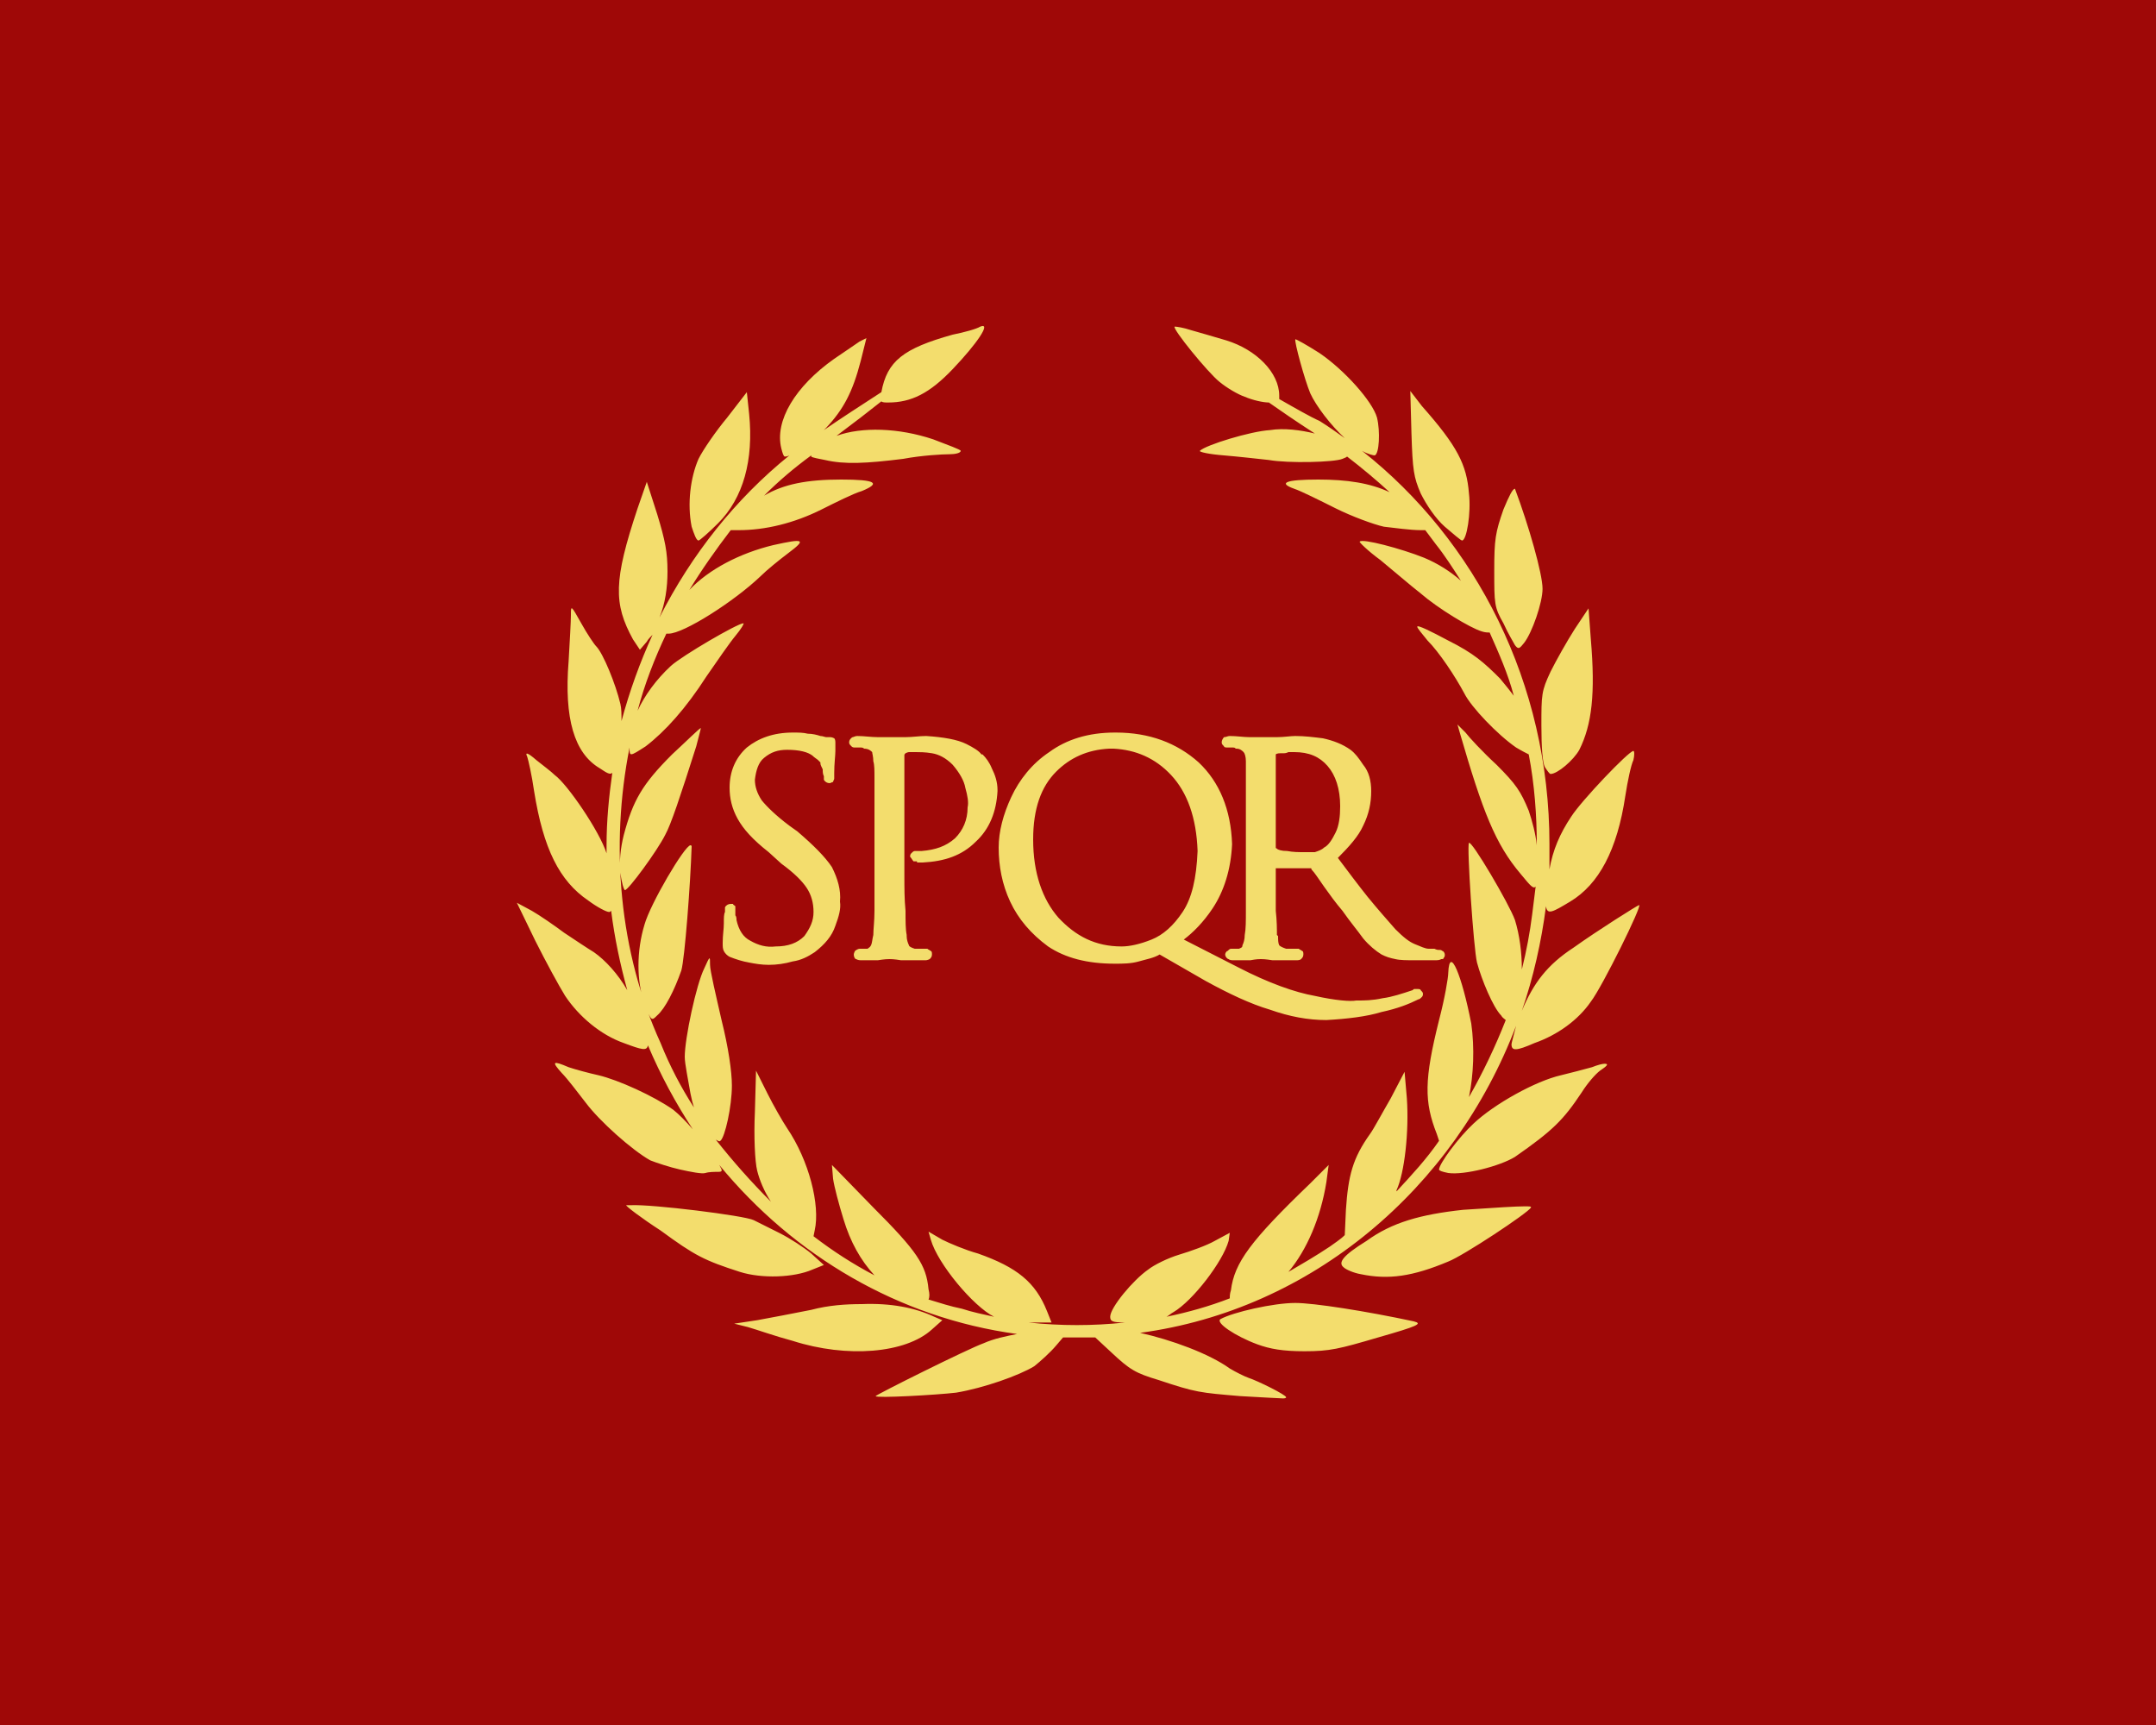 <?xml version="1.0"?>
<svg xmlns="http://www.w3.org/2000/svg" xmlns:xlink="http://www.w3.org/1999/xlink" version="1.1" width="450" height="360" viewBox="0 0 450 360">
<!-- Generated by Kreative Vexillo v1.0 -->
<style>
.gold{fill:rgb(243,221,109);}
.red{fill:rgb(159,8,7);}
</style>
<defs>
<path id="spqr" d="M 0.584 0.034 C 0.584 0.034 0.584 0.034 0.584 0.034 C 0.582 0.036 0.613 0.074 0.623 0.082 C 0.629 0.087 0.639 0.093 0.645 0.095 C 0.652 0.098 0.661 0.1 0.666 0.1 C 0.676 0.107 0.689 0.116 0.706 0.127 C 0.694 0.124 0.679 0.122 0.667 0.124 C 0.65 0.125 0.611 0.137 0.606 0.142 C 0.605 0.143 0.614 0.145 0.627 0.146 C 0.639 0.147 0.657 0.149 0.666 0.15 C 0.683 0.153 0.723 0.152 0.73 0.149 C 0.732 0.148 0.733 0.148 0.734 0.147 C 0.747 0.157 0.759 0.167 0.771 0.178 C 0.754 0.17 0.734 0.167 0.709 0.167 C 0.68 0.167 0.674 0.17 0.688 0.175 C 0.694 0.177 0.71 0.185 0.724 0.192 C 0.738 0.199 0.757 0.206 0.766 0.208 C 0.775 0.209 0.789 0.211 0.798 0.211 L 0.802 0.211 C 0.805 0.215 0.808 0.219 0.811 0.223 C 0.819 0.233 0.826 0.244 0.833 0.255 C 0.824 0.247 0.813 0.24 0.801 0.235 C 0.781 0.227 0.747 0.218 0.745 0.221 C 0.744 0.221 0.752 0.229 0.763 0.237 C 0.774 0.246 0.789 0.259 0.798 0.266 C 0.813 0.279 0.841 0.296 0.851 0.299 C 0.854 0.3 0.856 0.3 0.858 0.3 C 0.866 0.318 0.874 0.336 0.879 0.355 C 0.876 0.351 0.872 0.346 0.867 0.34 C 0.853 0.326 0.844 0.318 0.822 0.307 C 0.807 0.299 0.795 0.293 0.795 0.295 C 0.795 0.296 0.799 0.301 0.804 0.307 C 0.814 0.317 0.828 0.338 0.836 0.353 C 0.842 0.365 0.865 0.389 0.881 0.4 C 0.886 0.403 0.89 0.405 0.892 0.406 C 0.897 0.432 0.899 0.459 0.899 0.485 C 0.898 0.475 0.895 0.464 0.892 0.455 C 0.885 0.438 0.881 0.432 0.864 0.415 C 0.852 0.404 0.84 0.391 0.837 0.387 L 0.83 0.38 L 0.832 0.387 C 0.852 0.456 0.863 0.484 0.885 0.51 C 0.894 0.521 0.896 0.523 0.898 0.521 C 0.897 0.529 0.896 0.537 0.895 0.545 C 0.893 0.561 0.89 0.577 0.886 0.593 C 0.886 0.578 0.884 0.563 0.88 0.55 C 0.875 0.536 0.842 0.48 0.84 0.483 C 0.838 0.485 0.844 0.575 0.847 0.587 C 0.851 0.602 0.861 0.626 0.868 0.633 C 0.869 0.635 0.871 0.636 0.872 0.637 C 0.863 0.66 0.852 0.683 0.84 0.704 C 0.844 0.685 0.845 0.661 0.842 0.64 C 0.834 0.599 0.823 0.571 0.822 0.596 C 0.822 0.6 0.819 0.618 0.814 0.637 C 0.801 0.689 0.801 0.708 0.812 0.736 L 0.814 0.742 C 0.803 0.758 0.79 0.772 0.777 0.786 C 0.777 0.785 0.777 0.785 0.777 0.785 C 0.784 0.77 0.788 0.734 0.786 0.705 L 0.784 0.682 L 0.772 0.705 C 0.765 0.717 0.757 0.732 0.754 0.736 C 0.739 0.757 0.735 0.772 0.733 0.802 L 0.732 0.824 C 0.728 0.828 0.723 0.831 0.719 0.834 C 0.707 0.842 0.695 0.849 0.683 0.856 C 0.699 0.837 0.711 0.809 0.716 0.778 L 0.718 0.763 L 0.702 0.779 C 0.65 0.829 0.636 0.848 0.633 0.872 C 0.632 0.875 0.632 0.877 0.632 0.879 C 0.614 0.886 0.596 0.891 0.577 0.895 C 0.579 0.894 0.581 0.892 0.583 0.891 C 0.6 0.881 0.626 0.847 0.631 0.829 L 0.632 0.822 L 0.619 0.829 C 0.612 0.833 0.598 0.838 0.588 0.841 S 0.566 0.85 0.561 0.854 C 0.548 0.863 0.528 0.887 0.528 0.895 C 0.528 0.899 0.53 0.9 0.541 0.9 C 0.513 0.903 0.485 0.903 0.457 0.9 C 0.458 0.9 0.458 0.9 0.459 0.9 L 0.477 0.9 L 0.473 0.89 C 0.463 0.865 0.447 0.852 0.413 0.84 C 0.402 0.837 0.388 0.831 0.382 0.828 L 0.37 0.821 L 0.372 0.828 C 0.378 0.849 0.409 0.886 0.427 0.895 C 0.418 0.893 0.408 0.891 0.399 0.888 C 0.389 0.886 0.38 0.883 0.37 0.88 C 0.371 0.878 0.371 0.875 0.37 0.871 C 0.368 0.85 0.36 0.838 0.322 0.8 L 0.286 0.763 L 0.287 0.775 C 0.288 0.782 0.292 0.797 0.296 0.81 C 0.302 0.83 0.311 0.846 0.323 0.859 C 0.304 0.849 0.287 0.838 0.27 0.825 L 0.271 0.82 C 0.276 0.798 0.266 0.759 0.247 0.731 C 0.243 0.725 0.235 0.711 0.23 0.701 L 0.22 0.681 L 0.219 0.717 C 0.218 0.738 0.219 0.76 0.221 0.768 C 0.223 0.776 0.227 0.786 0.233 0.795 C 0.216 0.778 0.2 0.76 0.185 0.741 C 0.187 0.742 0.188 0.743 0.189 0.742 C 0.193 0.739 0.199 0.712 0.199 0.694 C 0.199 0.682 0.196 0.661 0.19 0.637 C 0.185 0.615 0.18 0.594 0.18 0.589 C 0.18 0.581 0.18 0.581 0.175 0.592 C 0.168 0.606 0.158 0.653 0.158 0.669 C 0.158 0.675 0.161 0.689 0.163 0.701 C 0.164 0.706 0.165 0.71 0.166 0.713 C 0.155 0.696 0.145 0.677 0.137 0.657 C 0.101 0.578 0.093 0.486 0.11 0.4 C 0.11 0.408 0.11 0.408 0.124 0.399 C 0.141 0.386 0.159 0.366 0.177 0.338 C 0.186 0.325 0.197 0.309 0.202 0.303 S 0.21 0.292 0.209 0.292 C 0.204 0.292 0.156 0.32 0.146 0.329 C 0.133 0.341 0.123 0.355 0.117 0.368 C 0.123 0.345 0.132 0.322 0.142 0.301 C 0.142 0.301 0.143 0.301 0.144 0.301 C 0.157 0.301 0.201 0.273 0.224 0.251 C 0.229 0.246 0.24 0.237 0.248 0.231 C 0.264 0.219 0.262 0.218 0.235 0.224 C 0.206 0.231 0.179 0.245 0.162 0.263 C 0.173 0.245 0.185 0.228 0.198 0.211 H 0.205 C 0.228 0.211 0.253 0.205 0.277 0.193 C 0.289 0.187 0.305 0.179 0.312 0.177 C 0.329 0.17 0.324 0.167 0.294 0.167 C 0.264 0.167 0.244 0.171 0.227 0.181 C 0.24 0.168 0.253 0.157 0.268 0.146 C 0.268 0.146 0.268 0.146 0.268 0.147 C 0.269 0.148 0.275 0.149 0.28 0.15 C 0.297 0.154 0.316 0.153 0.348 0.149 C 0.364 0.146 0.382 0.145 0.388 0.145 C 0.393 0.145 0.398 0.144 0.398 0.142 C 0.398 0.141 0.387 0.137 0.374 0.132 C 0.344 0.122 0.312 0.121 0.29 0.129 C 0.306 0.117 0.319 0.107 0.329 0.099 C 0.33 0.1 0.332 0.1 0.335 0.1 C 0.355 0.1 0.371 0.092 0.391 0.071 C 0.412 0.049 0.425 0.03 0.415 0.034 C 0.412 0.036 0.401 0.039 0.391 0.041 C 0.348 0.053 0.334 0.064 0.329 0.091 C 0.329 0.091 0.329 0.091 0.329 0.091 C 0.312 0.102 0.292 0.115 0.279 0.124 C 0.28 0.123 0.28 0.123 0.281 0.122 C 0.296 0.106 0.304 0.091 0.311 0.064 L 0.316 0.044 L 0.31 0.047 C 0.307 0.049 0.297 0.056 0.288 0.062 C 0.254 0.086 0.236 0.116 0.242 0.14 C 0.243 0.144 0.244 0.147 0.245 0.147 C 0.246 0.147 0.247 0.147 0.249 0.146 C 0.202 0.184 0.164 0.232 0.136 0.287 C 0.141 0.275 0.143 0.261 0.143 0.247 C 0.143 0.23 0.141 0.22 0.134 0.197 L 0.125 0.169 L 0.117 0.192 C 0.096 0.255 0.096 0.275 0.113 0.306 L 0.119 0.315 L 0.125 0.308 C 0.126 0.306 0.128 0.304 0.13 0.302 C 0.119 0.326 0.11 0.351 0.103 0.377 C 0.103 0.371 0.103 0.366 0.102 0.362 C 0.098 0.345 0.087 0.318 0.081 0.312 C 0.079 0.31 0.073 0.301 0.068 0.292 C 0.059 0.276 0.059 0.276 0.059 0.285 C 0.059 0.29 0.058 0.308 0.057 0.325 C 0.053 0.375 0.062 0.405 0.084 0.418 C 0.09 0.422 0.093 0.424 0.095 0.422 C 0.092 0.443 0.09 0.464 0.09 0.485 C 0.09 0.487 0.09 0.49 0.09 0.492 C 0.084 0.473 0.056 0.432 0.045 0.424 C 0.042 0.421 0.034 0.415 0.029 0.411 C 0.021 0.404 0.019 0.404 0.021 0.408 C 0.022 0.411 0.025 0.424 0.027 0.438 C 0.035 0.488 0.049 0.516 0.074 0.533 C 0.082 0.539 0.09 0.543 0.092 0.543 C 0.093 0.543 0.093 0.543 0.094 0.542 C 0.097 0.566 0.102 0.589 0.108 0.611 C 0.1 0.597 0.089 0.585 0.079 0.578 C 0.074 0.575 0.062 0.567 0.053 0.561 C 0.045 0.555 0.032 0.546 0.025 0.542 L 0.012 0.535 L 0.028 0.568 C 0.037 0.586 0.049 0.608 0.054 0.616 C 0.066 0.634 0.085 0.65 0.105 0.657 C 0.121 0.663 0.125 0.664 0.126 0.659 C 0.137 0.685 0.15 0.709 0.165 0.732 C 0.159 0.725 0.153 0.719 0.148 0.715 C 0.131 0.703 0.1 0.689 0.083 0.685 C 0.074 0.683 0.063 0.68 0.057 0.678 C 0.043 0.672 0.042 0.673 0.051 0.683 C 0.056 0.688 0.065 0.7 0.072 0.709 C 0.084 0.725 0.112 0.75 0.128 0.759 C 0.133 0.761 0.145 0.765 0.154 0.767 C 0.163 0.769 0.173 0.771 0.176 0.77 C 0.179 0.769 0.184 0.769 0.187 0.769 C 0.191 0.769 0.191 0.768 0.188 0.763 C 0.253 0.842 0.344 0.896 0.447 0.91 C 0.437 0.912 0.427 0.914 0.418 0.918 C 0.404 0.923 0.324 0.963 0.324 0.964 C 0.324 0.966 0.377 0.963 0.394 0.961 C 0.418 0.957 0.449 0.946 0.462 0.938 C 0.467 0.934 0.476 0.926 0.481 0.92 L 0.487 0.913 C 0.491 0.913 0.496 0.913 0.5 0.913 C 0.505 0.913 0.51 0.913 0.515 0.913 L 0.529 0.926 C 0.545 0.941 0.55 0.944 0.57 0.95 C 0.603 0.961 0.606 0.961 0.641 0.964 C 0.659 0.965 0.676 0.966 0.678 0.966 C 0.679 0.966 0.681 0.966 0.681 0.965 C 0.681 0.963 0.657 0.951 0.648 0.948 C 0.645 0.947 0.637 0.943 0.632 0.94 C 0.614 0.927 0.581 0.915 0.554 0.909 C 0.703 0.889 0.827 0.784 0.881 0.642 C 0.879 0.65 0.877 0.657 0.877 0.658 C 0.877 0.664 0.881 0.664 0.897 0.657 C 0.917 0.65 0.935 0.637 0.946 0.621 C 0.956 0.608 0.991 0.537 0.988 0.537 C 0.987 0.537 0.952 0.559 0.931 0.574 C 0.908 0.589 0.896 0.605 0.886 0.629 C 0.896 0.6 0.903 0.569 0.907 0.538 C 0.908 0.546 0.913 0.543 0.928 0.534 C 0.953 0.519 0.969 0.489 0.976 0.442 C 0.978 0.429 0.981 0.415 0.983 0.411 C 0.984 0.407 0.984 0.403 0.983 0.403 C 0.979 0.403 0.938 0.446 0.929 0.46 C 0.919 0.475 0.913 0.489 0.91 0.506 C 0.91 0.499 0.91 0.492 0.91 0.484 C 0.91 0.344 0.846 0.22 0.747 0.142 C 0.752 0.145 0.757 0.146 0.758 0.146 C 0.762 0.145 0.763 0.125 0.76 0.113 C 0.756 0.099 0.732 0.072 0.71 0.057 C 0.699 0.05 0.69 0.045 0.689 0.045 C 0.688 0.047 0.697 0.08 0.702 0.092 C 0.707 0.103 0.72 0.12 0.732 0.131 C 0.725 0.126 0.718 0.121 0.71 0.116 C 0.703 0.113 0.689 0.105 0.675 0.097 C 0.675 0.096 0.675 0.095 0.675 0.094 C 0.675 0.074 0.655 0.054 0.629 0.046 C 0.619 0.043 0.605 0.039 0.598 0.037 C 0.592 0.035 0.586 0.034 0.584 0.034 L 0.584 0.034 Z M 0.789 0.09 L 0.79 0.127 C 0.791 0.159 0.792 0.165 0.798 0.179 C 0.803 0.189 0.811 0.201 0.819 0.208 C 0.826 0.214 0.833 0.22 0.834 0.22 C 0.838 0.22 0.842 0.196 0.84 0.179 C 0.838 0.154 0.83 0.138 0.799 0.103 L 0.789 0.09 Z M 0.212 0.091 L 0.195 0.113 C 0.185 0.125 0.174 0.141 0.17 0.149 C 0.163 0.165 0.16 0.188 0.164 0.208 C 0.166 0.214 0.168 0.22 0.17 0.22 C 0.171 0.22 0.179 0.213 0.187 0.205 C 0.209 0.183 0.218 0.15 0.214 0.11 L 0.212 0.091 L 0.212 0.091 Z M 0.88 0.175 C 0.878 0.175 0.875 0.181 0.87 0.193 C 0.863 0.213 0.862 0.219 0.862 0.246 C 0.862 0.275 0.862 0.278 0.87 0.292 C 0.874 0.301 0.879 0.309 0.88 0.311 C 0.883 0.315 0.884 0.314 0.888 0.309 C 0.895 0.3 0.904 0.274 0.904 0.262 C 0.904 0.249 0.892 0.207 0.88 0.175 C 0.88 0.175 0.88 0.175 0.88 0.175 Z M 0.944 0.279 L 0.932 0.297 C 0.925 0.308 0.916 0.324 0.911 0.334 C 0.903 0.351 0.903 0.354 0.903 0.381 C 0.903 0.4 0.904 0.413 0.906 0.417 C 0.908 0.42 0.91 0.423 0.911 0.423 C 0.917 0.423 0.931 0.411 0.936 0.402 C 0.947 0.38 0.95 0.353 0.946 0.306 L 0.944 0.279 L 0.944 0.279 Z M 0.172 0.383 C 0.17 0.384 0.16 0.394 0.147 0.406 C 0.121 0.432 0.113 0.446 0.105 0.476 C 0.102 0.488 0.101 0.499 0.102 0.509 C 0.103 0.517 0.105 0.524 0.106 0.524 C 0.109 0.524 0.134 0.49 0.141 0.476 C 0.146 0.467 0.154 0.443 0.168 0.399 C 0.17 0.391 0.172 0.384 0.172 0.383 C 0.172 0.383 0.172 0.383 0.172 0.383 L 0.172 0.383 Z M 0.252 0.387 C 0.235 0.387 0.222 0.392 0.212 0.4 C 0.202 0.409 0.197 0.421 0.197 0.435 C 0.197 0.444 0.199 0.453 0.204 0.462 C 0.209 0.471 0.217 0.48 0.231 0.491 L 0.242 0.501 C 0.242 0.501 0.242 0.501 0.242 0.501 C 0.253 0.509 0.26 0.516 0.264 0.522 C 0.268 0.528 0.27 0.535 0.27 0.543 C 0.27 0.543 0.27 0.543 0.27 0.543 C 0.27 0.551 0.267 0.557 0.262 0.564 C 0.256 0.57 0.248 0.573 0.237 0.573 C 0.229 0.574 0.222 0.572 0.215 0.568 C 0.209 0.565 0.205 0.559 0.203 0.55 C 0.203 0.549 0.203 0.547 0.202 0.546 C 0.202 0.544 0.202 0.543 0.202 0.542 C 0.202 0.54 0.202 0.539 0.202 0.538 C 0.201 0.537 0.2 0.537 0.2 0.536 C 0.199 0.536 0.198 0.536 0.198 0.536 C 0.196 0.536 0.194 0.537 0.193 0.539 C 0.193 0.54 0.193 0.541 0.193 0.543 C 0.193 0.543 0.193 0.543 0.193 0.543 C 0.192 0.545 0.192 0.548 0.192 0.553 C 0.192 0.558 0.191 0.563 0.191 0.57 C 0.191 0.573 0.191 0.575 0.192 0.577 C 0.193 0.579 0.195 0.581 0.197 0.582 C 0.202 0.584 0.208 0.586 0.214 0.587 C 0.219 0.588 0.225 0.589 0.231 0.589 C 0.238 0.589 0.245 0.588 0.252 0.586 C 0.259 0.585 0.265 0.582 0.271 0.578 C 0.271 0.578 0.271 0.578 0.271 0.578 C 0.28 0.571 0.286 0.564 0.289 0.555 C 0.292 0.547 0.294 0.54 0.293 0.534 C 0.293 0.534 0.293 0.534 0.293 0.534 S 0.293 0.534 0.293 0.534 C 0.294 0.524 0.291 0.514 0.286 0.504 C 0.28 0.495 0.27 0.485 0.256 0.473 L 0.249 0.468 C 0.237 0.459 0.229 0.451 0.225 0.446 C 0.221 0.44 0.219 0.434 0.219 0.428 C 0.22 0.42 0.222 0.413 0.227 0.409 C 0.233 0.404 0.239 0.402 0.247 0.402 C 0.258 0.402 0.265 0.404 0.269 0.407 C 0.271 0.409 0.273 0.41 0.274 0.411 C 0.275 0.412 0.276 0.413 0.276 0.413 C 0.276 0.413 0.276 0.413 0.276 0.414 C 0.276 0.415 0.277 0.417 0.278 0.419 C 0.278 0.421 0.278 0.423 0.279 0.425 C 0.279 0.426 0.279 0.427 0.279 0.428 C 0.28 0.43 0.282 0.431 0.284 0.431 C 0.285 0.431 0.286 0.43 0.287 0.43 C 0.287 0.429 0.288 0.428 0.288 0.427 C 0.288 0.426 0.288 0.424 0.288 0.422 C 0.288 0.414 0.289 0.407 0.289 0.403 C 0.289 0.399 0.289 0.397 0.289 0.396 C 0.289 0.396 0.289 0.396 0.289 0.396 C 0.289 0.395 0.289 0.393 0.288 0.392 C 0.286 0.391 0.285 0.391 0.284 0.391 C 0.283 0.391 0.282 0.391 0.281 0.391 C 0.28 0.391 0.278 0.39 0.276 0.39 C 0.273 0.389 0.269 0.388 0.265 0.388 C 0.261 0.387 0.257 0.387 0.252 0.387 L 0.252 0.387 Z M 0.532 0.387 C 0.509 0.387 0.49 0.393 0.475 0.404 C 0.46 0.414 0.449 0.428 0.442 0.443 C 0.435 0.458 0.431 0.473 0.431 0.487 C 0.431 0.503 0.434 0.519 0.441 0.534 C 0.448 0.549 0.459 0.562 0.474 0.573 C 0.489 0.583 0.508 0.588 0.532 0.588 C 0.532 0.588 0.532 0.588 0.532 0.588 C 0.539 0.588 0.546 0.588 0.553 0.586 C 0.56 0.584 0.566 0.583 0.571 0.58 L 0.611 0.603 C 0.631 0.614 0.65 0.623 0.667 0.628 C 0.684 0.634 0.7 0.637 0.716 0.637 C 0.716 0.637 0.716 0.637 0.716 0.637 C 0.734 0.636 0.751 0.634 0.764 0.63 C 0.778 0.627 0.788 0.623 0.796 0.619 C 0.796 0.619 0.796 0.619 0.796 0.619 C 0.797 0.619 0.798 0.618 0.799 0.617 C 0.799 0.617 0.799 0.617 0.799 0.617 C 0.8 0.616 0.8 0.615 0.8 0.614 C 0.8 0.613 0.799 0.612 0.798 0.611 C 0.798 0.61 0.796 0.61 0.795 0.61 C 0.795 0.61 0.795 0.61 0.795 0.61 C 0.794 0.61 0.794 0.61 0.793 0.61 C 0.792 0.61 0.792 0.61 0.791 0.611 C 0.791 0.611 0.791 0.611 0.791 0.611 C 0.782 0.614 0.773 0.617 0.765 0.618 C 0.756 0.62 0.749 0.62 0.743 0.62 C 0.743 0.62 0.742 0.62 0.742 0.62 C 0.737 0.621 0.724 0.62 0.706 0.616 C 0.689 0.613 0.666 0.605 0.639 0.591 L 0.592 0.567 C 0.6 0.561 0.609 0.552 0.617 0.54 C 0.627 0.525 0.633 0.506 0.634 0.484 C 0.634 0.484 0.634 0.484 0.634 0.484 C 0.633 0.454 0.623 0.43 0.605 0.413 C 0.586 0.396 0.562 0.387 0.533 0.387 C 0.532 0.387 0.532 0.387 0.532 0.387 Z M 0.308 0.39 C 0.306 0.39 0.305 0.391 0.304 0.391 C 0.302 0.392 0.301 0.394 0.301 0.395 C 0.301 0.395 0.301 0.396 0.301 0.396 C 0.301 0.397 0.302 0.398 0.303 0.399 C 0.304 0.4 0.305 0.4 0.306 0.4 C 0.307 0.4 0.309 0.4 0.31 0.4 C 0.312 0.4 0.313 0.4 0.314 0.401 C 0.314 0.401 0.314 0.401 0.314 0.401 C 0.318 0.401 0.32 0.403 0.321 0.404 C 0.321 0.405 0.322 0.408 0.322 0.412 C 0.322 0.412 0.322 0.412 0.322 0.412 C 0.323 0.415 0.323 0.42 0.323 0.427 C 0.323 0.434 0.323 0.447 0.323 0.466 V 0.51 C 0.323 0.522 0.323 0.532 0.323 0.542 C 0.323 0.551 0.322 0.558 0.322 0.563 C 0.321 0.567 0.321 0.57 0.32 0.572 C 0.319 0.574 0.318 0.574 0.317 0.575 C 0.316 0.575 0.315 0.575 0.313 0.575 C 0.312 0.575 0.311 0.575 0.31 0.575 C 0.31 0.575 0.31 0.575 0.31 0.575 C 0.309 0.575 0.307 0.576 0.306 0.577 C 0.306 0.577 0.305 0.579 0.305 0.58 C 0.305 0.582 0.306 0.584 0.307 0.584 C 0.309 0.585 0.31 0.585 0.312 0.585 C 0.316 0.585 0.321 0.585 0.326 0.585 C 0.332 0.584 0.335 0.584 0.336 0.584 C 0.336 0.584 0.336 0.584 0.336 0.584 C 0.337 0.584 0.34 0.584 0.346 0.585 C 0.352 0.585 0.359 0.585 0.367 0.585 C 0.368 0.585 0.369 0.585 0.371 0.584 C 0.372 0.583 0.373 0.582 0.373 0.58 C 0.373 0.58 0.373 0.58 0.373 0.58 C 0.373 0.58 0.373 0.58 0.373 0.58 C 0.373 0.579 0.373 0.577 0.372 0.577 C 0.371 0.576 0.37 0.576 0.369 0.575 C 0.369 0.575 0.368 0.575 0.368 0.575 C 0.367 0.575 0.366 0.575 0.364 0.575 C 0.361 0.575 0.36 0.575 0.358 0.575 C 0.355 0.574 0.353 0.573 0.353 0.572 C 0.352 0.57 0.351 0.567 0.351 0.564 C 0.351 0.564 0.351 0.563 0.351 0.563 C 0.35 0.558 0.35 0.551 0.35 0.542 C 0.349 0.532 0.349 0.522 0.349 0.51 V 0.407 C 0.349 0.406 0.349 0.406 0.35 0.405 C 0.35 0.405 0.352 0.404 0.353 0.404 C 0.355 0.404 0.357 0.404 0.359 0.404 C 0.359 0.404 0.359 0.404 0.359 0.404 C 0.362 0.404 0.367 0.404 0.373 0.405 C 0.379 0.406 0.385 0.409 0.391 0.415 C 0.397 0.422 0.401 0.429 0.402 0.435 C 0.404 0.442 0.405 0.448 0.404 0.452 C 0.404 0.452 0.404 0.452 0.404 0.452 C 0.404 0.463 0.4 0.472 0.393 0.479 C 0.385 0.486 0.376 0.489 0.364 0.49 C 0.361 0.49 0.36 0.49 0.358 0.49 C 0.357 0.49 0.356 0.491 0.355 0.492 S 0.354 0.494 0.354 0.495 C 0.354 0.495 0.354 0.495 0.354 0.495 C 0.355 0.496 0.356 0.498 0.357 0.499 C 0.358 0.499 0.359 0.499 0.36 0.499 C 0.36 0.499 0.36 0.499 0.36 0.499 C 0.36 0.499 0.36 0.5 0.36 0.5 C 0.361 0.5 0.362 0.5 0.363 0.5 C 0.364 0.5 0.365 0.5 0.365 0.5 C 0.384 0.499 0.399 0.494 0.411 0.482 C 0.423 0.471 0.429 0.456 0.43 0.438 C 0.43 0.437 0.43 0.437 0.43 0.437 C 0.43 0.43 0.428 0.424 0.425 0.418 C 0.423 0.413 0.42 0.409 0.417 0.406 C 0.416 0.406 0.416 0.406 0.416 0.406 L 0.416 0.406 C 0.414 0.403 0.409 0.4 0.403 0.397 C 0.395 0.393 0.383 0.391 0.368 0.39 C 0.368 0.39 0.368 0.39 0.368 0.39 C 0.362 0.39 0.356 0.391 0.35 0.391 C 0.344 0.391 0.339 0.391 0.336 0.391 C 0.335 0.391 0.332 0.391 0.326 0.391 C 0.32 0.391 0.314 0.39 0.308 0.39 L 0.308 0.39 Z M 0.632 0.39 C 0.63 0.39 0.629 0.391 0.627 0.391 C 0.626 0.392 0.625 0.394 0.625 0.395 C 0.625 0.395 0.625 0.396 0.625 0.396 C 0.625 0.397 0.626 0.398 0.627 0.399 C 0.627 0.4 0.629 0.4 0.63 0.4 C 0.631 0.4 0.632 0.4 0.634 0.4 C 0.635 0.4 0.637 0.4 0.637 0.401 C 0.637 0.401 0.638 0.401 0.638 0.401 C 0.641 0.401 0.643 0.403 0.644 0.404 C 0.645 0.405 0.646 0.408 0.646 0.412 C 0.646 0.412 0.646 0.412 0.646 0.412 C 0.646 0.415 0.646 0.42 0.646 0.427 C 0.646 0.434 0.646 0.447 0.646 0.466 V 0.51 C 0.646 0.522 0.646 0.532 0.646 0.542 C 0.646 0.551 0.646 0.558 0.645 0.563 C 0.645 0.567 0.644 0.57 0.643 0.572 C 0.643 0.574 0.642 0.574 0.64 0.575 C 0.639 0.575 0.638 0.575 0.637 0.575 C 0.635 0.575 0.634 0.575 0.633 0.575 C 0.633 0.575 0.633 0.575 0.633 0.575 C 0.632 0.575 0.631 0.576 0.63 0.577 C 0.629 0.577 0.628 0.579 0.628 0.58 C 0.628 0.582 0.63 0.584 0.631 0.584 C 0.632 0.585 0.634 0.585 0.635 0.585 C 0.64 0.585 0.644 0.585 0.65 0.585 C 0.655 0.584 0.658 0.584 0.659 0.584 C 0.659 0.584 0.659 0.584 0.659 0.584 C 0.66 0.584 0.663 0.584 0.669 0.585 C 0.675 0.585 0.682 0.585 0.69 0.585 C 0.691 0.585 0.693 0.585 0.694 0.584 C 0.695 0.583 0.696 0.582 0.696 0.58 C 0.696 0.58 0.696 0.58 0.696 0.58 C 0.696 0.58 0.696 0.58 0.696 0.58 C 0.696 0.579 0.696 0.577 0.695 0.577 C 0.694 0.576 0.693 0.576 0.692 0.575 C 0.692 0.575 0.691 0.575 0.691 0.575 C 0.69 0.575 0.689 0.575 0.687 0.575 C 0.684 0.575 0.682 0.575 0.681 0.575 C 0.678 0.574 0.676 0.573 0.675 0.572 C 0.674 0.57 0.674 0.567 0.674 0.564 C 0.674 0.564 0.673 0.563 0.673 0.563 C 0.673 0.558 0.673 0.551 0.672 0.542 C 0.672 0.532 0.672 0.522 0.672 0.51 V 0.505 L 0.702 0.505 C 0.702 0.505 0.702 0.505 0.702 0.505 C 0.703 0.505 0.703 0.505 0.703 0.506 C 0.706 0.509 0.709 0.514 0.714 0.521 C 0.719 0.528 0.724 0.535 0.73 0.542 C 0.737 0.552 0.743 0.559 0.748 0.566 C 0.753 0.572 0.759 0.577 0.764 0.58 C 0.768 0.582 0.771 0.583 0.776 0.584 C 0.78 0.585 0.786 0.585 0.792 0.585 H 0.81 C 0.813 0.585 0.814 0.585 0.816 0.584 C 0.817 0.584 0.818 0.584 0.818 0.583 C 0.819 0.582 0.819 0.581 0.819 0.58 C 0.819 0.579 0.818 0.577 0.817 0.577 C 0.816 0.576 0.815 0.576 0.814 0.576 C 0.814 0.576 0.814 0.576 0.814 0.576 C 0.813 0.576 0.812 0.576 0.81 0.575 C 0.809 0.575 0.807 0.575 0.805 0.575 C 0.805 0.575 0.805 0.575 0.805 0.575 C 0.802 0.575 0.798 0.573 0.793 0.571 C 0.788 0.569 0.783 0.565 0.776 0.558 C 0.769 0.55 0.761 0.541 0.752 0.53 C 0.744 0.52 0.735 0.508 0.726 0.496 C 0.736 0.486 0.744 0.477 0.748 0.468 C 0.753 0.458 0.755 0.448 0.755 0.438 C 0.755 0.438 0.755 0.438 0.755 0.438 C 0.755 0.429 0.753 0.421 0.748 0.415 C 0.744 0.409 0.741 0.405 0.737 0.402 C 0.73 0.397 0.722 0.394 0.713 0.392 C 0.705 0.391 0.697 0.39 0.689 0.39 C 0.685 0.39 0.679 0.391 0.673 0.391 C 0.666 0.391 0.662 0.391 0.66 0.391 C 0.66 0.391 0.66 0.391 0.66 0.391 C 0.659 0.391 0.655 0.391 0.649 0.391 C 0.644 0.391 0.638 0.39 0.632 0.39 L 0.632 0.39 Z M 0.527 0.401 C 0.528 0.401 0.529 0.401 0.531 0.401 C 0.55 0.402 0.567 0.409 0.581 0.424 C 0.595 0.439 0.603 0.461 0.604 0.49 C 0.603 0.514 0.599 0.531 0.591 0.543 C 0.583 0.555 0.574 0.563 0.564 0.567 C 0.554 0.571 0.545 0.573 0.538 0.573 C 0.538 0.573 0.538 0.573 0.538 0.573 C 0.515 0.573 0.498 0.564 0.483 0.548 C 0.469 0.532 0.461 0.509 0.461 0.48 C 0.461 0.453 0.468 0.434 0.481 0.421 C 0.493 0.409 0.508 0.402 0.527 0.401 L 0.527 0.401 Z M 0.683 0.404 C 0.684 0.404 0.686 0.404 0.688 0.404 C 0.701 0.404 0.71 0.408 0.717 0.416 C 0.724 0.424 0.728 0.436 0.728 0.451 C 0.728 0.46 0.727 0.468 0.724 0.474 C 0.721 0.48 0.718 0.485 0.714 0.487 C 0.712 0.489 0.709 0.49 0.706 0.491 C 0.703 0.491 0.7 0.491 0.697 0.491 C 0.697 0.491 0.697 0.491 0.697 0.491 C 0.692 0.491 0.687 0.491 0.682 0.49 C 0.677 0.49 0.674 0.489 0.673 0.488 C 0.672 0.487 0.672 0.488 0.672 0.487 C 0.672 0.487 0.672 0.487 0.672 0.487 V 0.406 C 0.672 0.406 0.672 0.406 0.672 0.406 C 0.672 0.406 0.672 0.406 0.672 0.406 C 0.673 0.405 0.675 0.405 0.678 0.405 C 0.68 0.405 0.681 0.405 0.683 0.404 L 0.683 0.404 Z M 0.163 0.485 C 0.158 0.485 0.128 0.536 0.123 0.554 C 0.116 0.577 0.116 0.603 0.123 0.623 C 0.129 0.638 0.129 0.638 0.134 0.633 C 0.141 0.627 0.149 0.611 0.155 0.594 C 0.158 0.584 0.163 0.518 0.164 0.486 C 0.164 0.485 0.163 0.485 0.163 0.485 L 0.163 0.485 Z M 0.958 0.675 C 0.956 0.675 0.952 0.676 0.947 0.678 C 0.94 0.68 0.928 0.683 0.92 0.685 C 0.898 0.69 0.862 0.71 0.844 0.727 C 0.831 0.739 0.814 0.762 0.814 0.767 C 0.814 0.768 0.817 0.769 0.822 0.77 C 0.836 0.772 0.867 0.764 0.88 0.756 C 0.913 0.733 0.922 0.724 0.938 0.7 C 0.943 0.692 0.95 0.684 0.954 0.681 C 0.96 0.677 0.962 0.675 0.958 0.675 L 0.958 0.675 Z M 0.111 0.798 C 0.109 0.798 0.108 0.798 0.107 0.798 C 0.107 0.799 0.12 0.809 0.137 0.82 C 0.167 0.842 0.175 0.846 0.206 0.856 C 0.225 0.862 0.253 0.861 0.269 0.854 L 0.279 0.85 L 0.268 0.84 C 0.262 0.835 0.25 0.827 0.24 0.822 S 0.22 0.812 0.218 0.811 C 0.21 0.807 0.129 0.797 0.111 0.798 L 0.111 0.798 Z M 0.888 0.799 C 0.881 0.799 0.865 0.8 0.835 0.802 C 0.798 0.806 0.773 0.813 0.751 0.829 C 0.73 0.842 0.726 0.848 0.731 0.852 C 0.733 0.854 0.74 0.857 0.746 0.858 C 0.77 0.863 0.791 0.86 0.822 0.847 C 0.835 0.842 0.891 0.805 0.894 0.8 C 0.894 0.799 0.893 0.799 0.888 0.799 L 0.888 0.799 Z M 0.689 0.883 C 0.67 0.883 0.635 0.891 0.624 0.897 C 0.619 0.9 0.637 0.912 0.656 0.919 C 0.667 0.923 0.678 0.925 0.697 0.925 C 0.719 0.925 0.727 0.923 0.761 0.913 C 0.796 0.903 0.8 0.901 0.792 0.899 C 0.75 0.89 0.705 0.883 0.689 0.883 L 0.689 0.883 Z M 0.312 0.884 C 0.298 0.884 0.283 0.885 0.268 0.889 C 0.253 0.892 0.232 0.896 0.221 0.898 L 0.201 0.901 L 0.213 0.904 C 0.22 0.906 0.237 0.912 0.252 0.916 C 0.299 0.931 0.35 0.927 0.373 0.906 L 0.382 0.898 L 0.375 0.895 C 0.358 0.887 0.337 0.883 0.312 0.884 L 0.312 0.884 Z"/>
</defs>
<g>
<rect x="0" y="0" width="450" height="360" class="red"/>
<use xlink:href="#spqr" transform="translate(105 60) scale(240 240) rotate(0)" class="gold"/>
</g>
</svg>
